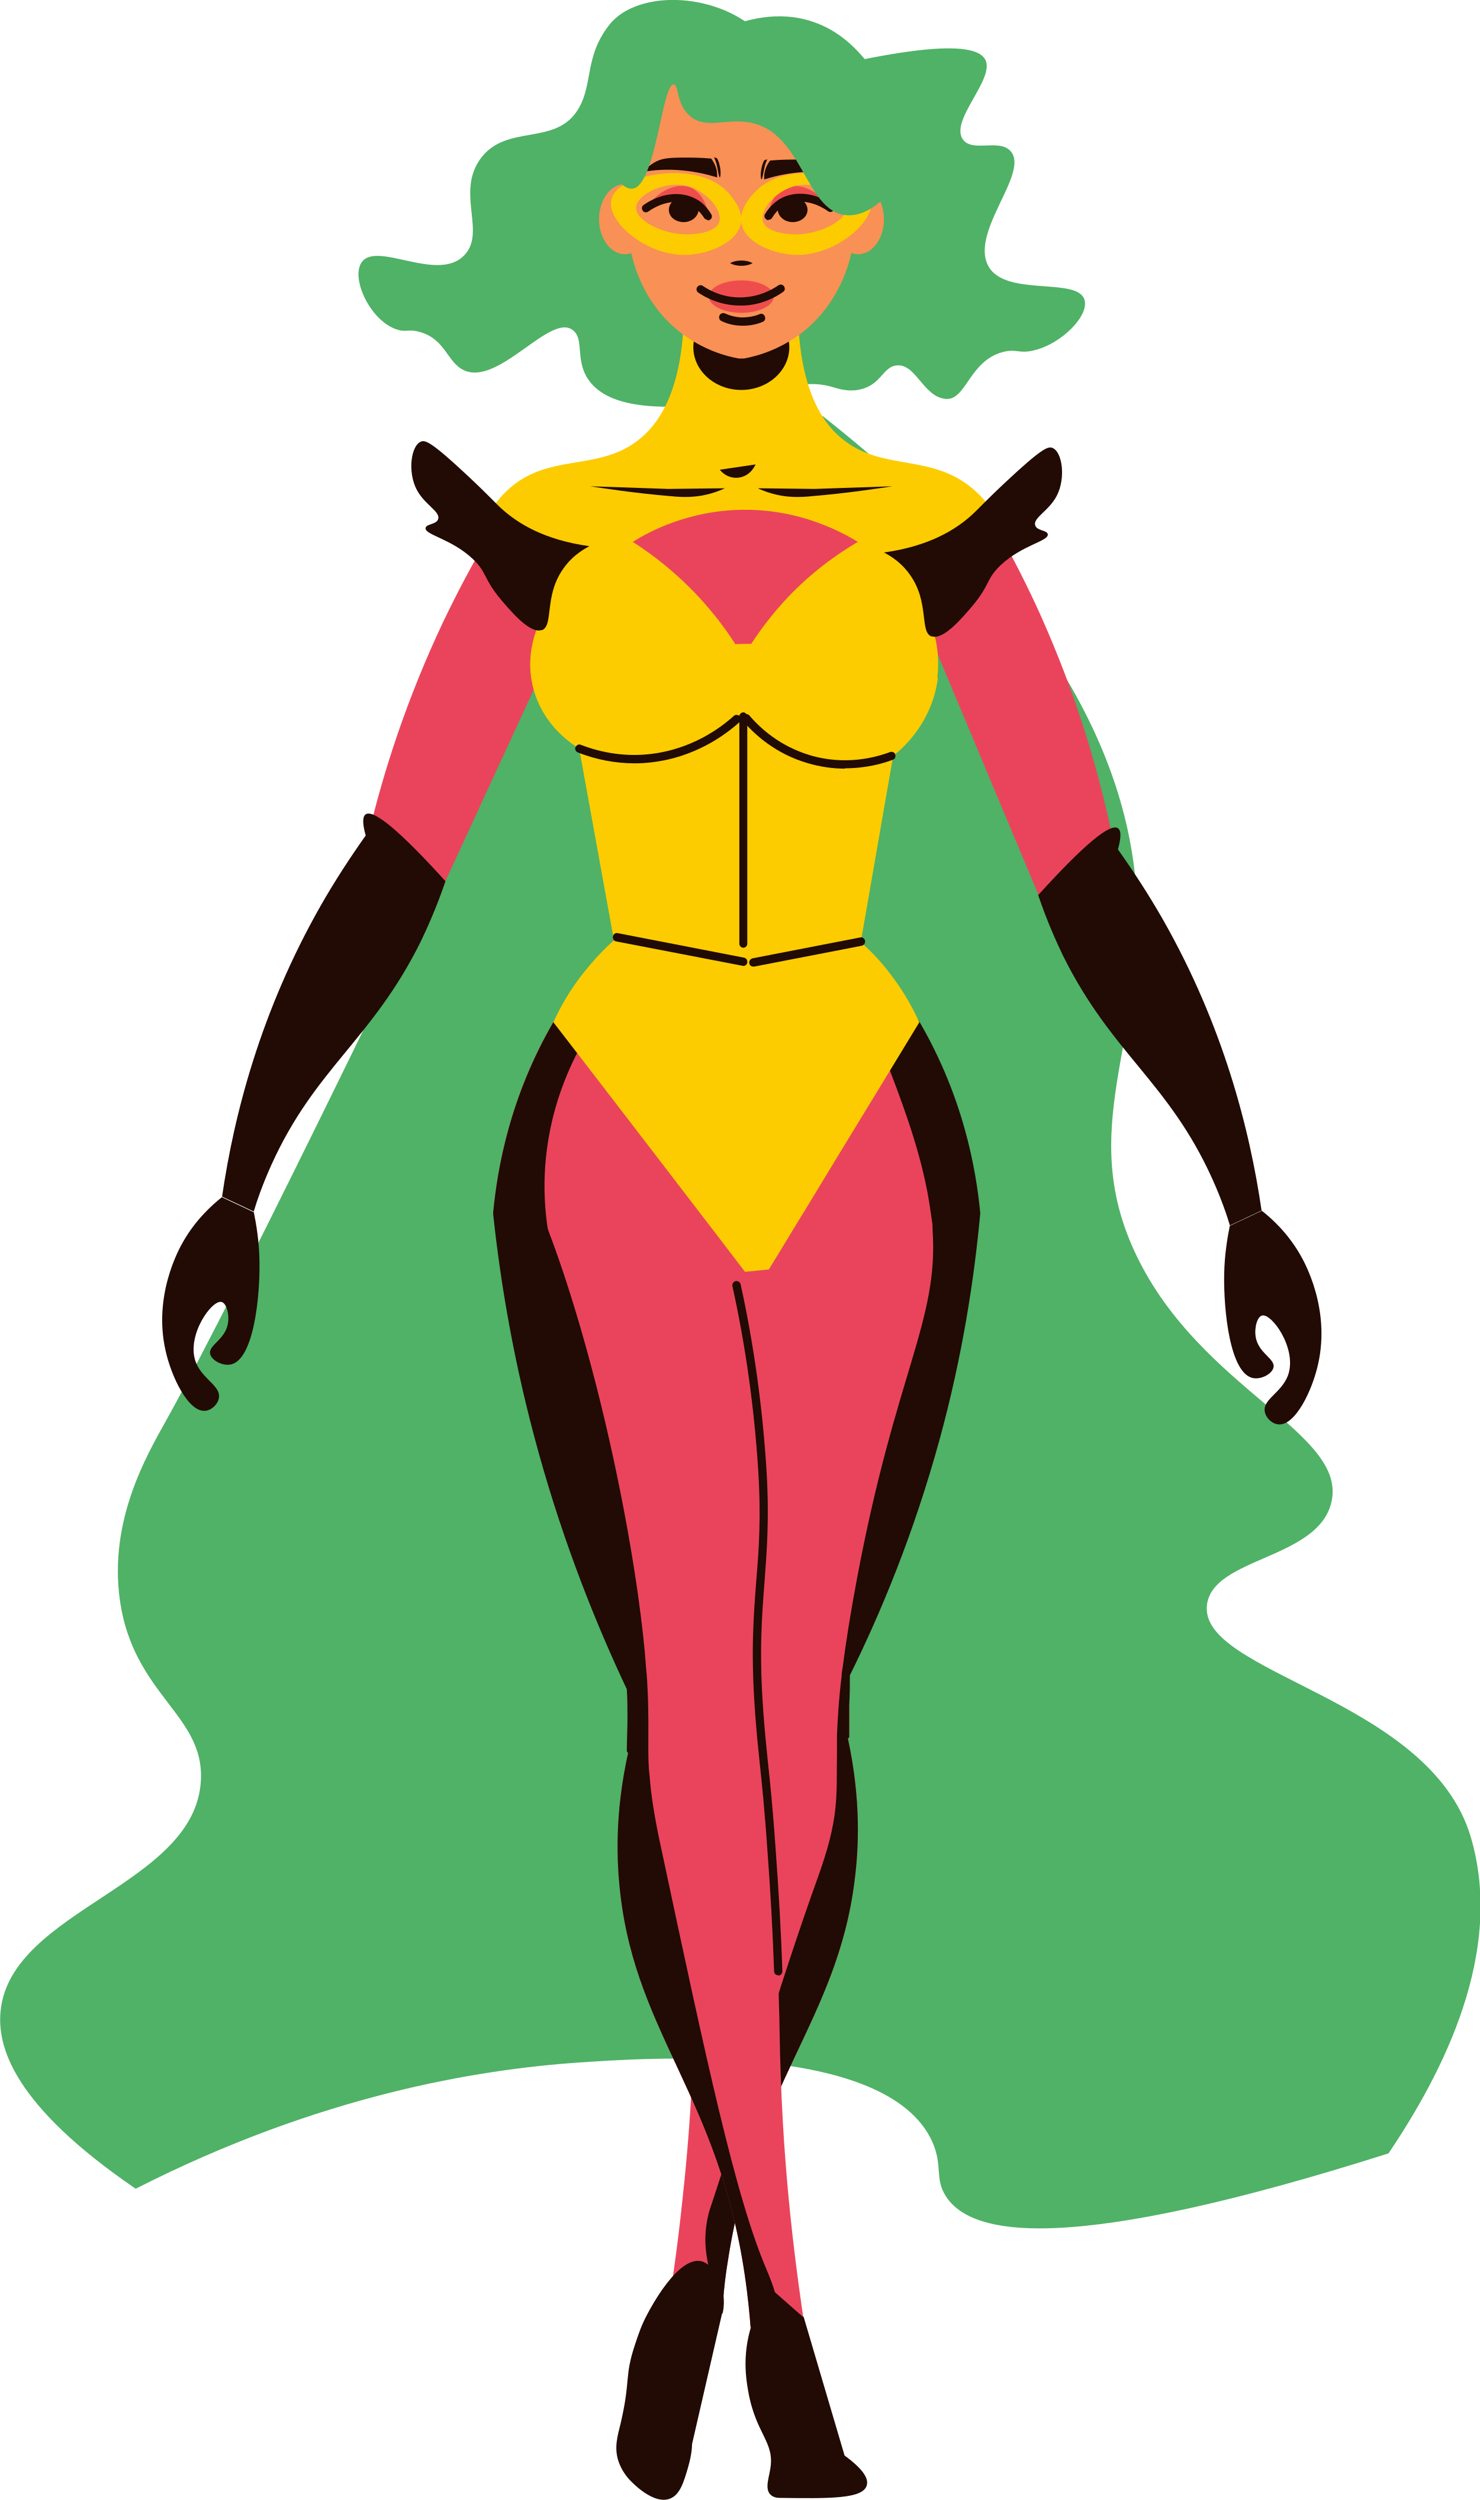 <?xml version="1.0" encoding="UTF-8"?><svg xmlns="http://www.w3.org/2000/svg" viewBox="0 0 44.72 75.52"><defs><style>.e{fill:#ea445c;}.f{fill:#4fb266;}.g{fill:#210b04;}.h{fill:#f99055;}.i{fill:#fccc00;}.j{fill:#ef4d4d;}</style></defs><g id="a"/><g id="b"><g id="c"><g id="d"><path class="f" d="M41.93,65.06c-9.53,3.02-12.57,2.54-13.36,1.27-.33-.53-.08-.91-.4-1.63-1.38-3.05-8.68-2.53-10.72-2.39-2.99,.21-7.77,.97-13.35,3.81C.41,63.6-.1,61.83,.02,60.73c.33-3.05,5.88-3.77,6.05-6.94,.11-2-2.05-2.58-2.45-5.47-.33-2.39,.81-4.35,1.39-5.39,2.31-4.15,7.61-15.13,14.85-30.21l5-.15c7.55,5.96,9.29,11,9.49,14.51,.25,4.36-1.86,7.03,0,10.87,1.96,4.05,6.37,5.33,5.88,7.43-.4,1.73-3.58,1.66-3.76,3.1-.26,2.09,6.72,2.81,7.97,7.01,1.03,3.48-.83,7.11-2.49,9.57Z"/><path class="f" d="M23.68,3.16c.04-.41,.02-.97-.25-1.51C22.61,.05,20.06-.44,18.78,.41c-.13,.09-.23,.18-.32,.28-.82,.99-.52,1.83-.99,2.61-.69,1.14-2.19,.41-2.97,1.52-.72,1.04,.21,2.22-.49,2.91-.81,.8-2.62-.45-3.08,.19-.34,.48,.25,1.76,1.05,2.03,.29,.1,.37-.02,.71,.08,.78,.22,.82,.93,1.34,1.16,1.04,.46,2.58-1.71,3.26-1.23,.38,.26,.08,.88,.47,1.48,.59,.91,2.14,.86,3,.84,2.13-.05,3.14-.96,4.39-.59,.17,.05,.51,.17,.9,.06,.58-.16,.64-.67,1.04-.71,.58-.07,.81,.95,1.48,1.01,.62,.06,.71-1.13,1.71-1.41,.43-.12,.51,.06,.98-.06,.84-.21,1.65-1.05,1.51-1.52-.21-.71-2.4-.07-2.91-1.03-.55-1.04,1.25-2.8,.68-3.46-.34-.39-1.15,.04-1.44-.35-.42-.57,.95-1.81,.68-2.4-.26-.57-2.06-.59-7.49,.9l1.39,.46Z"/><path class="e" d="M29.61,36.64c-.44,.18-.92,.36-1.43,.52-.91,.31-1.94,.57-3.09,.76-.99,.16-1.9,.24-2.72,.26-.03-.36-.12-.45-.18-.27-.02,.06-.04,.15-.05,.27-.82-.02-1.74-.1-2.72-.26-1.01-.17-1.93-.4-2.75-.65-.65-.2-1.25-.42-1.77-.63,.13-1.37,.51-3.51,1.82-5.77,.16-.28,.33-.54,.49-.79,.48-.7,.98-1.29,1.43-1.77-.41-2.09-.8-4.18-1.21-6.26-.77-.39-1.3-1.16-1.3-2.06,0-.58,.23-1.13,.6-1.53-.1-.55-.21-1.1-.32-1.65,.31-.36,.75-.78,1.39-1.09,2-1,4.09-.04,4.42,.13,.37-.17,2.45-1.13,4.45-.13,.63,.31,1.08,.73,1.38,1.09-.1,.55-.21,1.1-.32,1.65,.38,.41,.6,.95,.6,1.53,0,.9-.52,1.67-1.3,2.06-.4,2.09-.8,4.18-1.2,6.26,.54,.57,1.14,1.31,1.7,2.21,.07,.11,.15,.24,.22,.36,1.31,2.26,1.7,4.4,1.83,5.77Z"/><path class="e" d="M31.43,27.18c.74-.55,1.48-1.11,2.23-1.66-.38-1.91-1-4.11-2.01-6.46-.41-.96-.85-1.84-1.29-2.65-.71-.32-1.51-.26-2.1,.17-.57,.42-.72,1.04-.75,1.22,1.31,3.13,2.62,6.25,3.93,9.38Z"/><path class="e" d="M13.31,26.93c-.72-.58-1.44-1.16-2.17-1.74,.45-1.89,1.15-4.07,2.24-6.38,.45-.94,.91-1.81,1.39-2.6,.72-.3,1.52-.21,2.09,.25,.56,.44,.68,1.07,.71,1.25-1.42,3.08-2.84,6.15-4.26,9.23Z"/><path class="i" d="M30.57,16.81c-5.41-.03-10.81-.06-16.22-.1,.11-.55,.35-1.29,.95-1.87,1.21-1.17,2.72-.59,3.94-1.51,.65-.48,1.33-1.46,1.42-3.61,.08,0,.16-.01,.25-.02,.5-.03,.99-.07,1.48-.1,.49,.03,.99,.07,1.48,.1,.08,0,.16,.01,.25,.02,.09,2.15,.77,3.13,1.42,3.61,1.22,.91,2.68,.36,3.94,1.51,.66,.6,.95,1.38,1.09,1.96Z"/><path class="g" d="M23.85,10.49c0,.71-.65,1.29-1.45,1.29s-1.45-.58-1.45-1.29,.65-1.29,1.45-1.29,1.45,.58,1.45,1.29Z"/><path class="h" d="M22.41,1.8c-.32,0-.59,.01-.85,.04-1.43,.17-2.5,1.38-2.5,2.81v2.92c.07,.37,.37,1.61,1.52,2.49,.67,.51,1.35,.7,1.74,.77,.03,0,.05,0,.08,0,.02,0,.05,0,.08,0,.39-.07,1.07-.26,1.74-.77,1.15-.89,1.45-2.13,1.52-2.49v-2.92c0-1.44-1.08-2.65-2.5-2.81-.26-.03-.53-.05-.82-.04Z"/><g><path class="h" d="M19.66,6.62c0,.59-.35,1.06-.78,1.06s-.78-.48-.78-1.06,.35-1.06,.78-1.06,.78,.48,.78,1.06Z"/><path class="h" d="M26.71,6.62c0,.59-.35,1.06-.78,1.06s-.78-.48-.78-1.06,.35-1.06,.78-1.06,.78,.48,.78,1.06Z"/></g><path class="g" d="M22.06,7.95c.11-.06,.23-.08,.34-.08,.11,0,.23,.02,.34,.08-.11,.06-.23,.08-.34,.08-.11,0-.23-.02-.34-.08Z"/><g><path class="g" d="M21.75,14.19c.15,.19,.39,.28,.62,.23,.33-.07,.45-.37,.46-.39l-1.08,.16Z"/><path class="g" d="M22.9,14.75c.08,.04,.2,.09,.36,.14,.52,.16,.95,.13,1.26,.1,1.1-.09,2.11-.25,2.45-.3l-2.36,.08-1.71-.02Z"/><path class="g" d="M21.9,14.75c-.08,.04-.2,.09-.36,.14-.52,.16-.95,.13-1.26,.1-1.1-.09-2.11-.25-2.45-.3l2.36,.08,1.71-.02Z"/></g><path class="e" d="M29.61,36.64c-.18,1.96-.53,4.28-1.23,6.84-.78,2.84-1.77,5.22-2.71,7.12-.08,.01-.16,.01-.24,.02-1.23,.11-2.46,.23-3.69,.35-.23-3.04-.26-6.42,.09-10.1,.1-1.02,.22-2,.36-2.95,.02-.14,.04-.29,.06-.43,.07,0,.15,0,.22,0,1.93-.13,3.83-.34,5.69-.61,.48-.07,.97-.15,1.45-.23Z"/><path class="e" d="M25.66,51.51c0,.33,0,.65,0,.96,0,.02-.02,.03-.04,.05-.09,.17-.21,.32-.34,.44-.46,.48-1.09,.73-1.71,.67-1.02-.1-1.91-1-1.91-2.1,0-.1,0-.15,0-.19,0-.13,.04-.25,.07-.37,.29-1,1.29-1.6,2.23-1.53,.74,.06,1.25,.54,1.5,.87,.12,.15,.18,.27,.2,.3,0,.29,0,.59-.02,.9Z"/><path class="e" d="M25.82,56.83c-.53,4.2-2.99,6.1-3.82,11.43-.08,.48-.13,.92-.15,1.26-.02,.14-.03,.26-.04,.37-.56,.08-1.13,.17-1.69,.26,.14-.86,.34-2.14,.5-3.69,.3-2.72,.34-4.71,.37-5.89,.07-2.12,.23-5.15,.67-9.03,1.21,.26,2.42,.57,3.63,.89,.11,.02,.22,.05,.33,.08,.4,1.87,.33,3.33,.2,4.33Z"/><path class="g" d="M37.16,37.02c.32-.15,.64-.3,.96-.45-.36-2.47-1.16-5.59-2.98-8.79-.44-.77-.9-1.47-1.36-2.12,.1-.36,.1-.57,0-.64-.24-.16-1.04,.51-2.41,2.02,.28,.83,.57,1.45,.74,1.81,1.48,2.99,3.19,3.82,4.52,6.76,.28,.62,.45,1.13,.53,1.4Z"/><path class="g" d="M38.12,36.57c.32,.25,.79,.68,1.17,1.34,.14,.24,.91,1.63,.54,3.29-.18,.82-.69,1.85-1.18,1.83-.19,0-.39-.18-.43-.37-.09-.4,.55-.59,.72-1.18,.22-.78-.51-1.8-.8-1.74-.15,.03-.24,.36-.2,.63,.07,.51,.6,.67,.54,.94-.04,.19-.36,.37-.62,.32-.7-.14-.89-2.06-.87-3.13,.01-.61,.1-1.12,.17-1.47,.32-.15,.64-.3,.96-.45Z"/><path class="g" d="M7.67,36.6c-.32-.15-.64-.3-.96-.45,.36-2.47,1.16-5.59,2.98-8.79,.44-.77,.9-1.47,1.36-2.12-.1-.36-.1-.57,0-.64,.24-.16,1.04,.51,2.41,2.02-.28,.83-.57,1.45-.74,1.81-1.48,2.99-3.19,3.82-4.52,6.76-.28,.62-.45,1.13-.53,1.4Z"/><path class="g" d="M6.71,36.16c-.31,.25-.79,.68-1.17,1.34-.14,.24-.91,1.63-.54,3.29,.18,.82,.69,1.85,1.18,1.83,.19,0,.39-.18,.43-.37,.09-.4-.55-.59-.72-1.18-.22-.78,.51-1.8,.8-1.74,.15,.03,.24,.36,.2,.63-.07,.51-.6,.67-.54,.94,.04,.19,.36,.37,.62,.32,.7-.14,.89-2.06,.87-3.13-.01-.61-.1-1.12-.17-1.47-.32-.15-.64-.3-.96-.45Z"/><path class="g" d="M22.44,9.84c-.3,0-.51-.08-.64-.14-.06-.03-.09-.1-.06-.17,.03-.06,.1-.09,.17-.06,.11,.05,.28,.11,.5,.12,.24,0,.43-.05,.54-.1,.06-.03,.14,0,.16,.07,.03,.06,0,.14-.06,.16-.13,.06-.34,.12-.61,.12Z"/><g><g><path class="g" d="M21.11,6.32c0,.21-.2,.39-.45,.39-.25,0-.45-.16-.45-.37,0-.21,.2-.39,.45-.39,.25,0,.45,.16,.45,.37Z"/><path class="j" d="M19.53,6.29c.41-.24,.92-.43,1.32-.25,.35,.16,.48,.54,.53,.51,.06-.03-.06-.67-.48-.87-.39-.18-.99,.03-1.37,.6Z"/></g><path class="g" d="M21.39,6.65s-.08-.02-.11-.06c-.1-.16-.22-.28-.37-.37-.37-.21-.88-.14-1.32,.17-.06,.04-.14,.03-.17-.03-.04-.06-.03-.13,.03-.17,.52-.36,1.12-.43,1.58-.18,.19,.1,.34,.26,.46,.46,.04,.06,.02,.14-.04,.17-.02,.01-.04,.02-.06,.02Z"/></g><g><g><path class="g" d="M23.5,6.32c0,.21,.2,.39,.45,.39,.25,0,.45-.16,.45-.37,0-.21-.2-.39-.45-.39-.25,0-.45,.16-.45,.37Z"/><path class="j" d="M25.08,6.29c-.41-.24-.92-.43-1.32-.25-.35,.16-.48,.54-.53,.51-.06-.03,.06-.67,.48-.87,.39-.18,.99,.03,1.37,.6Z"/></g><path class="g" d="M23.22,6.65s-.04,0-.06-.02c-.06-.04-.08-.11-.04-.17,.12-.2,.28-.35,.46-.46,.46-.25,1.06-.18,1.58,.18,.06,.04,.07,.12,.03,.17-.04,.06-.12,.07-.17,.03-.44-.31-.94-.37-1.32-.17-.19,.1-.3,.26-.37,.37-.02,.04-.07,.06-.11,.06Z"/></g><g><path class="g" d="M25.32,5.25c-.3-.05-.71-.09-1.2-.04-.42,.04-.77,.13-1.03,.21,0-.06,0-.12,.01-.19,.03-.17,.11-.3,.17-.38,.33-.03,.61-.03,.82-.03,.5,0,.63,.04,.73,.07,.25,.09,.41,.26,.5,.36Z"/><path class="g" d="M23.09,4.85c-.03,.05-.06,.13-.08,.23-.04,.17-.02,.34,0,.34,.02,0,.06-.2,.07-.27,.02-.09,.03-.17,.08-.28,.01-.03,.02-.05,.03-.06l-.09,.03Z"/></g><g><path class="g" d="M19.44,5.19c.3-.05,.71-.09,1.2-.04,.42,.04,.77,.13,1.03,.21,0-.06,0-.12-.01-.19-.03-.17-.11-.3-.17-.38-.33-.03-.61-.03-.82-.03-.5,0-.63,.04-.73,.07-.25,.09-.41,.26-.5,.36Z"/><path class="g" d="M21.67,4.79c.03,.05,.06,.13,.08,.23,.04,.17,.02,.34,0,.34-.02,0-.06-.2-.07-.27-.02-.09-.03-.17-.08-.28-.01-.03-.02-.05-.03-.06l.09,.03Z"/></g><path class="g" d="M21.82,69.88c-.3,1.32-.61,2.64-.91,3.96,0,.18-.04,.42-.12,.7-.13,.44-.24,.82-.54,.94-.5,.2-1.14-.48-1.2-.54-.09-.09-.27-.3-.37-.61-.12-.4-.03-.71,.08-1.15,.3-1.3,.1-1.37,.43-2.36,.1-.3,.19-.58,.38-.93,.09-.17,.92-1.74,1.62-1.58,.38,.09,.65,.68,.68,1.14,.01,.18-.01,.34-.04,.45Z"/><path class="i" d="M28.34,20.48c-.18,1.41-1.15,2.2-1.35,2.35-.33,1.87-.65,3.75-.98,5.62-.56,0-1.13,0-1.68,0-1.15,0-2.31,.02-3.45,.03-.77,0-1.53,0-2.31,.02,0-.03,0-.07-.02-.1-.35-1.93-.7-3.86-1.05-5.79-.2-.12-1.06-.66-1.37-1.76-.41-1.43,.46-2.59,.55-2.71,.83,.67,1.65,1.35,2.48,2.02,1.08,.87,2.16,1.74,3.23,2.61,1.32-1.13,2.64-2.26,3.96-3.38,.48-.41,.97-.82,1.45-1.24,.16,.26,.67,1.14,.52,2.33Z"/><path class="g" d="M25.68,50.61c0,.29,0,.59-.02,.9,0,.33,0,.65,0,.96,0,.02-.02,.03-.04,.05,.4,1.85,.33,3.31,.2,4.31-.53,4.2-2.99,6.1-3.82,11.43-.08,.48-.13,.92-.15,1.26-.3-.34-.49-1.11-.53-1.66-.04-.6,.11-1.08,.17-1.24,1.09-3.29,2.04-6.62,3.21-9.87,.67-1.85,.57-2.45,.59-3.79,0-.17,0-.35,0-.53,.02-.48,.05-1.06,.14-1.79,0-.1,.02-.21,.04-.32,.09-.72,.23-1.59,.43-2.66,1.17-6.21,2.46-7.75,2.28-10.48,0-.1,0-.2-.02-.3-.04-.28-.08-.56-.14-.88-.56-2.94-2.22-5.64-1.63-6,.23-.13,.68,.17,1.18,.52,.07,.11,.15,.24,.22,.36,1.31,2.26,1.7,4.4,1.83,5.77-.18,1.96-.53,4.28-1.23,6.84-.78,2.84-1.77,5.22-2.71,7.12Z"/><path class="e" d="M22.87,51.41c-1.1-.1-2.21-.22-3.3-.33l-.62-.06c-.92-1.95-1.88-4.33-2.66-7.13-.75-2.69-1.16-5.16-1.38-7.24,.48-.17,.92-.28,1.32-.35,1.14-.19,1.93,0,2.48,.25,.8,.38,1.81,1.23,3.53,1.38,.09,0,.16,0,.21,.02,.16,1.08,.3,2.21,.4,3.37,.33,3.68,.28,7.06,.03,10.09Z"/><path class="e" d="M22.95,51.92c0,1.15-.9,2.04-1.92,2.14-.5,.04-1-.11-1.41-.41-.26-.18-.48-.42-.64-.71-.02,0-.03-.03-.04-.05,0-.32,.02-.63,.02-.97,0-.31,0-.6-.02-.9,.03-.05,.22-.38,.57-.66,.28-.24,.65-.45,1.14-.48,.94-.07,1.94,.54,2.22,1.53,.04,.13,.06,.25,.07,.38,0,.05,0,.1,0,.14Z"/><path class="e" d="M22.68,70.33c-.03-.41-.08-.96-.18-1.63-.79-5.32-3.25-7.24-3.75-11.44-.12-1-.18-2.46,.23-4.31,.2-.07,.41-.12,.6-.17,1.12-.29,2.24-.56,3.36-.85,.42,3.93,.56,6.97,.61,9.08,.02,1.18,.05,3.18,.33,5.9,.16,1.55,.35,2.83,.48,3.69-.56-.09-1.13-.18-1.69-.27Z"/><path class="g" d="M24.28,69.98c.41,1.4,.83,2.8,1.24,4.2,.63,.46,.72,.73,.67,.9-.11,.41-1.11,.4-2.6,.38-.07,0-.21,0-.31-.1-.18-.18-.04-.52,0-.81,.12-.79-.44-1.02-.67-2.3-.03-.18-.1-.55-.08-1,.04-.98,.45-1.72,.73-2.14l1,.88Z"/><path class="g" d="M23.35,70.21c-.17,.16-.46,.13-.67,.08-.03-.37-.08-.92-.18-1.59-.79-5.32-3.25-7.24-3.75-11.44-.12-1-.18-2.46,.23-4.31-.02,0-.03-.03-.04-.05,0-.32,.02-.63,.02-.97,0-.31,0-.6-.02-.9-.92-1.95-1.88-4.33-2.66-7.13-.75-2.69-1.16-5.16-1.38-7.24,.48-.17,.92-.28,1.32-.35,1.21,2.82,2.44,7.56,3.05,11.81,.13,.93,.21,1.65,.25,2.25,.03,.27,.04,.5,.05,.72,.03,.69,.02,1.19,.02,1.69,0,.28,0,.56,.04,.88,.04,.55,.14,1.22,.35,2.18,1.35,6.33,2.24,10.53,3.19,12.74,.12,.29,.56,1.3,.2,1.63Z"/><path class="g" d="M16.64,37.56c-.22-.19-.52-.4-.9-.59-.31-.15-.6-.26-.84-.32,.13-1.37,.51-3.51,1.82-5.77,.16-.28,.33-.54,.49-.79,.53-.1,1.07-.19,1.6-.28-.64,.72-1.97,2.43-2.29,4.95-.14,1.12-.04,2.08,.11,2.8Z"/><path class="i" d="M27.78,30.88c-1.14,1.88-2.29,3.75-3.42,5.62-.38,.61-.75,1.24-1.13,1.85-.24,.02-.47,.05-.72,.07-.28-.37-.56-.73-.84-1.1-1.65-2.15-3.29-4.29-4.95-6.44,.2-.43,.48-.95,.91-1.49,.32-.4,.63-.73,.92-.98,.04-.04,.07-.06,.1-.09h7.21s.09,.08,.14,.13c.3,.27,.62,.59,.93,1.01,.4,.52,.66,1.02,.85,1.42Z"/><path class="g" d="M23.51,59.67c-.07,0-.12-.05-.12-.12-.04-1.19-.11-2.42-.2-3.63-.09-1.31-.17-2.05-.24-2.71-.05-.47-.09-.88-.13-1.42-.14-1.87-.05-2.96,.03-4.02,.08-.97,.15-1.89,.06-3.36-.12-1.88-.38-3.75-.78-5.56-.01-.07,.03-.13,.1-.15,.07-.01,.13,.03,.15,.1,.4,1.83,.66,3.71,.78,5.6,.09,1.49,.01,2.46-.06,3.4-.08,1.05-.17,2.13-.03,3.98,.04,.54,.08,.94,.13,1.42,.07,.65,.15,1.4,.24,2.71,.09,1.22,.16,2.44,.2,3.64,0,.07-.05,.13-.12,.13h0Z"/><path class="i" d="M28.03,19.65c-1.86,1.13-3.71,2.26-5.57,3.38-2.03-1.13-4.06-2.26-6.09-3.38v-3.35h11.66v3.35Z"/><path class="e" d="M22.71,19.45c-.16,0-.33,0-.49,.01-.25-.39-.56-.81-.93-1.23-.75-.85-1.53-1.45-2.17-1.86,.49-.31,1.68-.95,3.32-.97,1.73-.02,2.99,.67,3.48,.97-.61,.36-1.37,.89-2.12,1.68-.46,.49-.82,.97-1.1,1.4Z"/><path class="g" d="M22.46,28.63c-.07,0-.12-.06-.12-.12v-6.87c0-.07,.06-.12,.12-.12s.12,.06,.12,.12v6.87c0,.07-.06,.12-.12,.12Z"/><path class="g" d="M22.46,29.18s-3.84-.74-3.84-.74c-.07-.01-.11-.08-.1-.15,.01-.07,.08-.12,.15-.1l3.81,.74c.07,.01,.11,.08,.1,.15-.01,.06-.06,.1-.12,.1Z"/><path class="g" d="M22.76,29.2c-.06,0-.11-.04-.12-.1-.01-.07,.03-.13,.1-.15l3.25-.63c.07-.02,.13,.03,.15,.1,.01,.07-.03,.13-.1,.15l-3.25,.63s-.02,0-.02,0Z"/><path class="g" d="M19.18,23.06c-.58,0-1.17-.11-1.72-.33-.06-.02-.1-.1-.07-.16,.03-.06,.1-.1,.16-.07,.67,.26,1.39,.36,2.09,.28,1.25-.14,2.12-.78,2.53-1.15,.05-.05,.13-.04,.18,0,.05,.05,.04,.13,0,.18-.43,.39-1.35,1.07-2.67,1.22-.16,.02-.33,.03-.49,.03Z"/><path class="g" d="M25.53,23.22c-.35,0-.74-.05-1.14-.17-.95-.28-1.58-.85-1.94-1.27-.04-.05-.04-.13,.01-.18,.05-.04,.13-.04,.18,.01,.34,.4,.93,.93,1.82,1.2,1.06,.32,1.98,.08,2.43-.09,.06-.02,.14,0,.16,.07,.02,.06,0,.14-.07,.16-.31,.12-.82,.26-1.45,.26Z"/><path class="g" d="M16.37,19.03c-.35,.13-.92-.55-1.22-.9-.55-.65-.43-.84-.87-1.25-.65-.61-1.45-.72-1.42-.93,.02-.13,.33-.1,.38-.27,.07-.23-.41-.43-.65-.89-.28-.54-.17-1.33,.13-1.45,.13-.05,.31,0,1.41,1.03,.63,.59,.83,.82,1.04,1.01,.48,.43,1.27,.93,2.64,1.12-.23,.12-.54,.32-.79,.68-.59,.83-.28,1.72-.65,1.86Z"/><path class="g" d="M28.15,19.22c.35,.13,.92-.55,1.22-.9,.55-.65,.43-.84,.87-1.25,.65-.61,1.45-.72,1.42-.93-.02-.13-.33-.1-.38-.27-.07-.23,.41-.43,.65-.89,.28-.54,.17-1.33-.13-1.45-.13-.05-.31,0-1.41,1.03-.63,.59-.83,.82-1.04,1.01-.48,.43-1.27,.93-2.64,1.12,.23,.12,.54,.32,.79,.68,.59,.83,.28,1.72,.65,1.86Z"/><path class="j" d="M23.38,8.96c0,.27-.44,.49-.98,.49s-.98-.22-.98-.49,.44-.49,.98-.49,.98,.22,.98,.49Z"/><path class="g" d="M22.36,9.23c-.59,0-1.04-.24-1.26-.39-.06-.04-.07-.12-.03-.17,.04-.06,.12-.07,.17-.03,.21,.14,.65,.38,1.24,.34,.47-.03,.82-.21,1.04-.36,.06-.04,.13-.03,.17,.03,.04,.06,.03,.13-.03,.17-.24,.17-.64,.38-1.17,.41-.04,0-.09,0-.13,0Z"/><g><path class="i" d="M20.45,5.23c-.72-.02-1.86,.23-1.98,.81-.14,.66,1.05,1.67,2.22,1.66,.68,0,1.59-.36,1.7-.96,.06-.37-.2-.69-.31-.83-.5-.64-1.36-.67-1.62-.68Zm.26,1.85c-.69-.01-1.51-.42-1.49-.81,.02-.4,.91-.85,1.62-.63,.53,.17,1.01,.72,.89,1.07-.14,.38-.93,.37-1.02,.37Z"/><path class="i" d="M22.71,5.91c-.11,.14-.37,.46-.31,.83,.1,.6,1.01,.96,1.7,.96,1.16,0,2.35-1.01,2.22-1.66-.12-.58-1.26-.83-1.98-.81-.26,0-1.12,.03-1.62,.68Zm.35,.8c-.13-.35,.36-.91,.89-1.07,.71-.22,1.61,.23,1.62,.63,.02,.4-.8,.8-1.49,.81-.09,0-.88,0-1.02-.37Z"/></g><path class="f" d="M26.25,1.91c.31,.37,1.62,1.96,.97,3.36-.26,.56-.93,1.29-1.65,1.23-1.24-.11-1.29-2.46-2.87-2.79-.75-.16-1.39,.23-1.88-.23-.39-.37-.31-.92-.46-.93-.36-.03-.54,3.07-1.25,3.15-.37,.04-.89-.75-.88-1.49,.01-.89,.78-1.48,1.58-2.08,.95-.71,2.92-2.18,4.87-1.43,.81,.31,1.28,.88,1.57,1.23Z"/></g></g></g></svg>